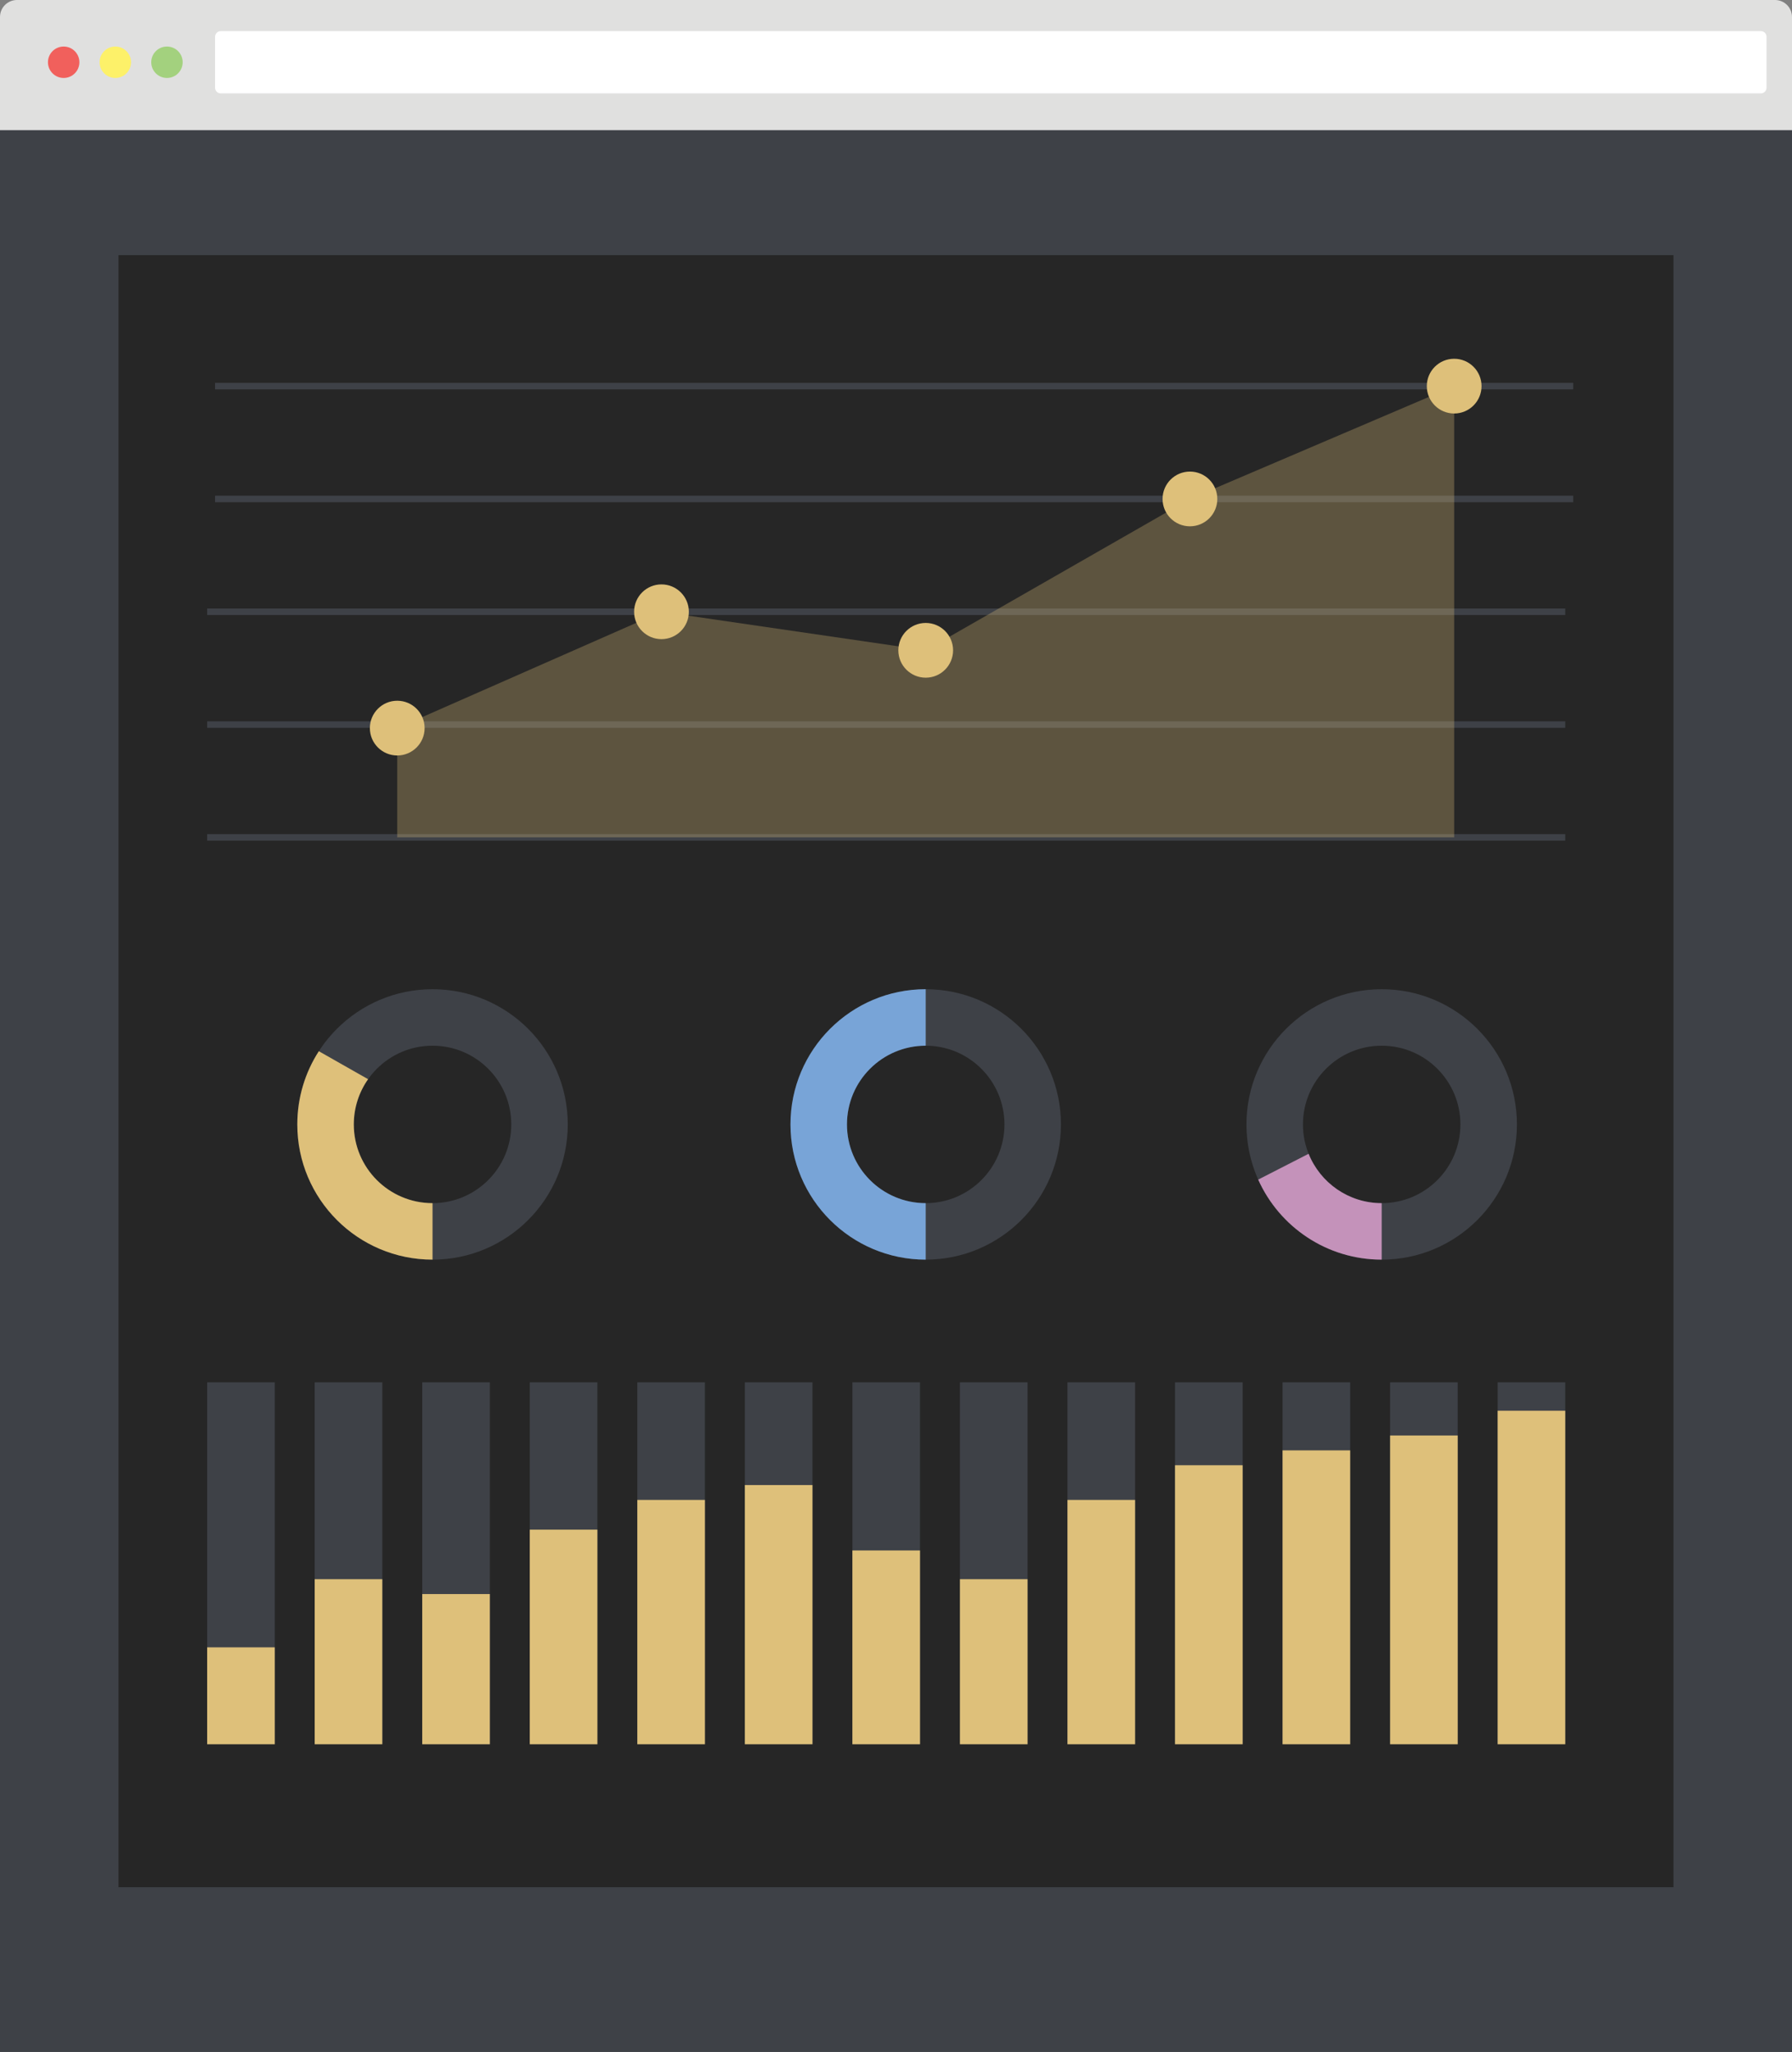 <?xml version="1.0" encoding="utf-8"?>
<!-- Generator: Adobe Illustrator 16.0.0, SVG Export Plug-In . SVG Version: 6.00 Build 0)  -->
<!DOCTYPE svg PUBLIC "-//W3C//DTD SVG 1.1//EN" "http://www.w3.org/Graphics/SVG/1.1/DTD/svg11.dtd">
<svg version="1.1" id="Layer_1" xmlns="http://www.w3.org/2000/svg" xmlns:xlink="http://www.w3.org/1999/xlink" x="0px" y="0px"
	 width="405.76px" height="464.664px" viewBox="0 0 405.76 464.664" enable-background="new 0 0 405.76 464.664"
	 xml:space="preserve">
<rect x="0" y="0" width="405.76" height="464.664" fill="#808080" stroke="none"/>
<rect y="28.066" fill="#3E4147" width="405.76" height="436.598"/>
<rect x="26.836" y="57.78" fill="#262626" width="352.087" height="369.582"/>
<path fill="#E0E0DF" d="M405.76,29.475V3.845c0-2.124-1.722-3.845-3.845-3.845H3.845C1.721,0,0,1.721,0,3.845v25.63H405.76z"/>
<path fill="#F1605C" d="M17.975,14.097c0,1.965-1.593,3.558-3.559,3.558c-1.965,0-3.558-1.593-3.558-3.558s1.593-3.558,3.558-3.558
	C16.382,10.539,17.975,12.132,17.975,14.097"/>
<path fill="#FDF169" d="M29.668,14.097c0,1.965-1.593,3.558-3.558,3.558s-3.559-1.593-3.559-3.558s1.594-3.558,3.559-3.558
	S29.668,12.132,29.668,14.097"/>
<path fill="#A3D17E" d="M41.362,14.097c0,1.965-1.593,3.558-3.559,3.558c-1.965,0-3.558-1.593-3.558-3.558s1.593-3.558,3.558-3.558
	C39.77,10.539,41.362,12.132,41.362,14.097"/>
<path fill="#FFFFFF" d="M399.993,19.863c0,0.708-0.574,1.281-1.281,1.281H49.979c-0.708,0-1.282-0.573-1.282-1.281V8.329
	c0-0.707,0.574-1.281,1.282-1.281h348.733c0.707,0,1.281,0.574,1.281,1.281V19.863z"/>
<rect x="48.697" y="86.701" fill="#3E4147" width="307.515" height="1.476"/>
<rect x="48.697" y="112.249" fill="#3E4147" width="307.515" height="1.477"/>
<rect x="46.904" y="137.796" fill="#3E4147" width="307.515" height="1.477"/>
<rect x="46.904" y="188.89" fill="#3E4147" width="307.515" height="1.476"/>
<rect x="46.904" y="163.344" fill="#3E4147" width="307.515" height="1.476"/>
<g opacity="0.3">
	<g>
		<defs>
			<rect id="SVGID_1_" x="89.947" y="87.436" width="239.319" height="102.189"/>
		</defs>
		<clipPath id="SVGID_2_">
			<use xlink:href="#SVGID_1_"  overflow="visible"/>
		</clipPath>
		<polygon clip-path="url(#SVGID_2_)" fill="#DEC07A" points="89.947,189.629 89.947,164.88 149.776,138.535 209.606,147.264 
			269.437,112.987 329.266,87.44 329.266,189.629 		"/>
	</g>
</g>
<path fill="#DEC07A" d="M96.146,164.88c0,3.423-2.775,6.198-6.198,6.198s-6.198-2.775-6.198-6.198c0-3.423,2.775-6.198,6.198-6.198
	S96.146,161.457,96.146,164.88"/>
<path fill="#DEC07A" d="M155.975,138.535c0,3.423-2.774,6.198-6.198,6.198c-3.423,0-6.197-2.775-6.197-6.198
	c0-3.423,2.774-6.198,6.197-6.198C153.2,132.337,155.975,135.112,155.975,138.535"/>
<path fill="#DEC07A" d="M215.804,147.264c0,3.423-2.774,6.198-6.197,6.198c-3.424,0-6.198-2.775-6.198-6.198
	c0-3.423,2.774-6.198,6.198-6.198C213.029,141.066,215.804,143.841,215.804,147.264"/>
<path fill="#DEC07A" d="M275.634,112.987c0,3.423-2.775,6.198-6.198,6.198s-6.198-2.775-6.198-6.198s2.775-6.198,6.198-6.198
	S275.634,109.564,275.634,112.987"/>
<path fill="#DEC07A" d="M335.463,87.44c0,3.423-2.774,6.198-6.198,6.198c-3.423,0-6.197-2.775-6.197-6.198s2.774-6.198,6.197-6.198
	C332.688,81.242,335.463,84.018,335.463,87.44"/>
<path fill="#3E4147" d="M97.938,285.246c-16.909,0-30.618-13.709-30.618-30.619s13.709-30.619,30.618-30.619
	c16.91,0,30.619,13.709,30.619,30.619S114.848,285.246,97.938,285.246 M115.765,254.627c0-9.845-7.98-17.827-17.827-17.827
	c-9.845,0-17.827,7.982-17.827,17.827s7.982,17.827,17.827,17.827C107.784,272.454,115.765,264.472,115.765,254.627"/>
<path fill="#DEC07A" d="M83.346,244.384c-2.038,2.898-3.235,6.431-3.235,10.243c0,9.846,7.982,17.827,17.827,17.827v12.791
	c-16.909,0-30.618-13.709-30.618-30.618c0-6.108,1.789-11.8,4.871-16.577"/>
<path fill="#3E4147" d="M209.606,285.246c-16.91,0-30.619-13.709-30.619-30.619s13.709-30.619,30.619-30.619
	s30.619,13.709,30.619,30.619S226.517,285.246,209.606,285.246 M227.434,254.627c0-9.845-7.981-17.827-17.827-17.827
	s-17.827,7.982-17.827,17.827s7.981,17.827,17.827,17.827S227.434,264.472,227.434,254.627"/>
<path fill="#78A4D7" d="M209.606,236.8c-9.846,0-17.827,7.981-17.827,17.827c0,9.845,7.981,17.827,17.827,17.827v12.792
	c-16.91,0-30.619-13.709-30.619-30.619s13.709-30.619,30.619-30.619V236.8z"/>
<path fill="#3E4147" d="M312.853,285.246c-16.91,0-30.619-13.709-30.619-30.619s13.709-30.619,30.619-30.619
	s30.619,13.709,30.619,30.619S329.763,285.246,312.853,285.246 M330.679,254.627c0-9.845-7.98-17.827-17.826-17.827
	s-17.827,7.982-17.827,17.827s7.981,17.827,17.827,17.827S330.679,264.472,330.679,254.627"/>
<path fill="#C492BA" d="M296.308,261.276c2.636,6.553,9.05,11.178,16.545,11.178v12.792c-12.46,0-23.182-7.443-27.962-18.125"/>
<rect x="46.905" y="313.029" fill="#3E4147" width="15.309" height="81.957"/>
<rect x="71.255" y="313.029" fill="#3E4147" width="15.309" height="81.957"/>
<rect x="95.606" y="313.029" fill="#3E4147" width="15.309" height="81.957"/>
<rect x="119.956" y="313.029" fill="#3E4147" width="15.309" height="81.957"/>
<rect x="144.306" y="313.029" fill="#3E4147" width="15.31" height="81.957"/>
<rect x="168.657" y="313.029" fill="#3E4147" width="15.309" height="81.957"/>
<rect x="193.007" y="313.029" fill="#3E4147" width="15.31" height="81.957"/>
<rect x="217.358" y="313.029" fill="#3E4147" width="15.309" height="81.957"/>
<rect x="241.708" y="313.029" fill="#3E4147" width="15.309" height="81.957"/>
<rect x="266.058" y="313.029" fill="#3E4147" width="15.311" height="81.957"/>
<rect x="290.409" y="313.029" fill="#3E4147" width="15.309" height="81.957"/>
<rect x="314.759" y="313.029" fill="#3E4147" width="15.31" height="81.957"/>
<rect x="339.11" y="313.029" fill="#3E4147" width="15.309" height="81.957"/>
<rect x="46.905" y="373.043" fill="#DEC07A" width="15.309" height="21.943"/>
<rect x="71.255" y="357.608" fill="#DEC07A" width="15.309" height="37.378"/>
<rect x="95.606" y="360.975" fill="#DEC07A" width="15.309" height="34.012"/>
<rect x="119.956" y="346.389" fill="#DEC07A" width="15.309" height="48.598"/>
<rect x="144.306" y="339.656" fill="#DEC07A" width="15.31" height="55.33"/>
<rect x="168.657" y="336.29" fill="#DEC07A" width="15.309" height="58.696"/>
<rect x="193.007" y="351.101" fill="#DEC07A" width="15.31" height="43.886"/>
<rect x="217.358" y="357.608" fill="#DEC07A" width="15.309" height="37.378"/>
<rect x="241.708" y="339.656" fill="#DEC07A" width="15.309" height="55.33"/>
<rect x="266.058" y="331.804" fill="#DEC07A" width="15.311" height="63.183"/>
<rect x="290.409" y="328.438" fill="#DEC07A" width="15.309" height="66.549"/>
<rect x="314.759" y="325.071" fill="#DEC07A" width="15.31" height="69.915"/>
<rect x="339.11" y="319.462" fill="#DEC07A" width="15.309" height="75.524"/>
</svg>
